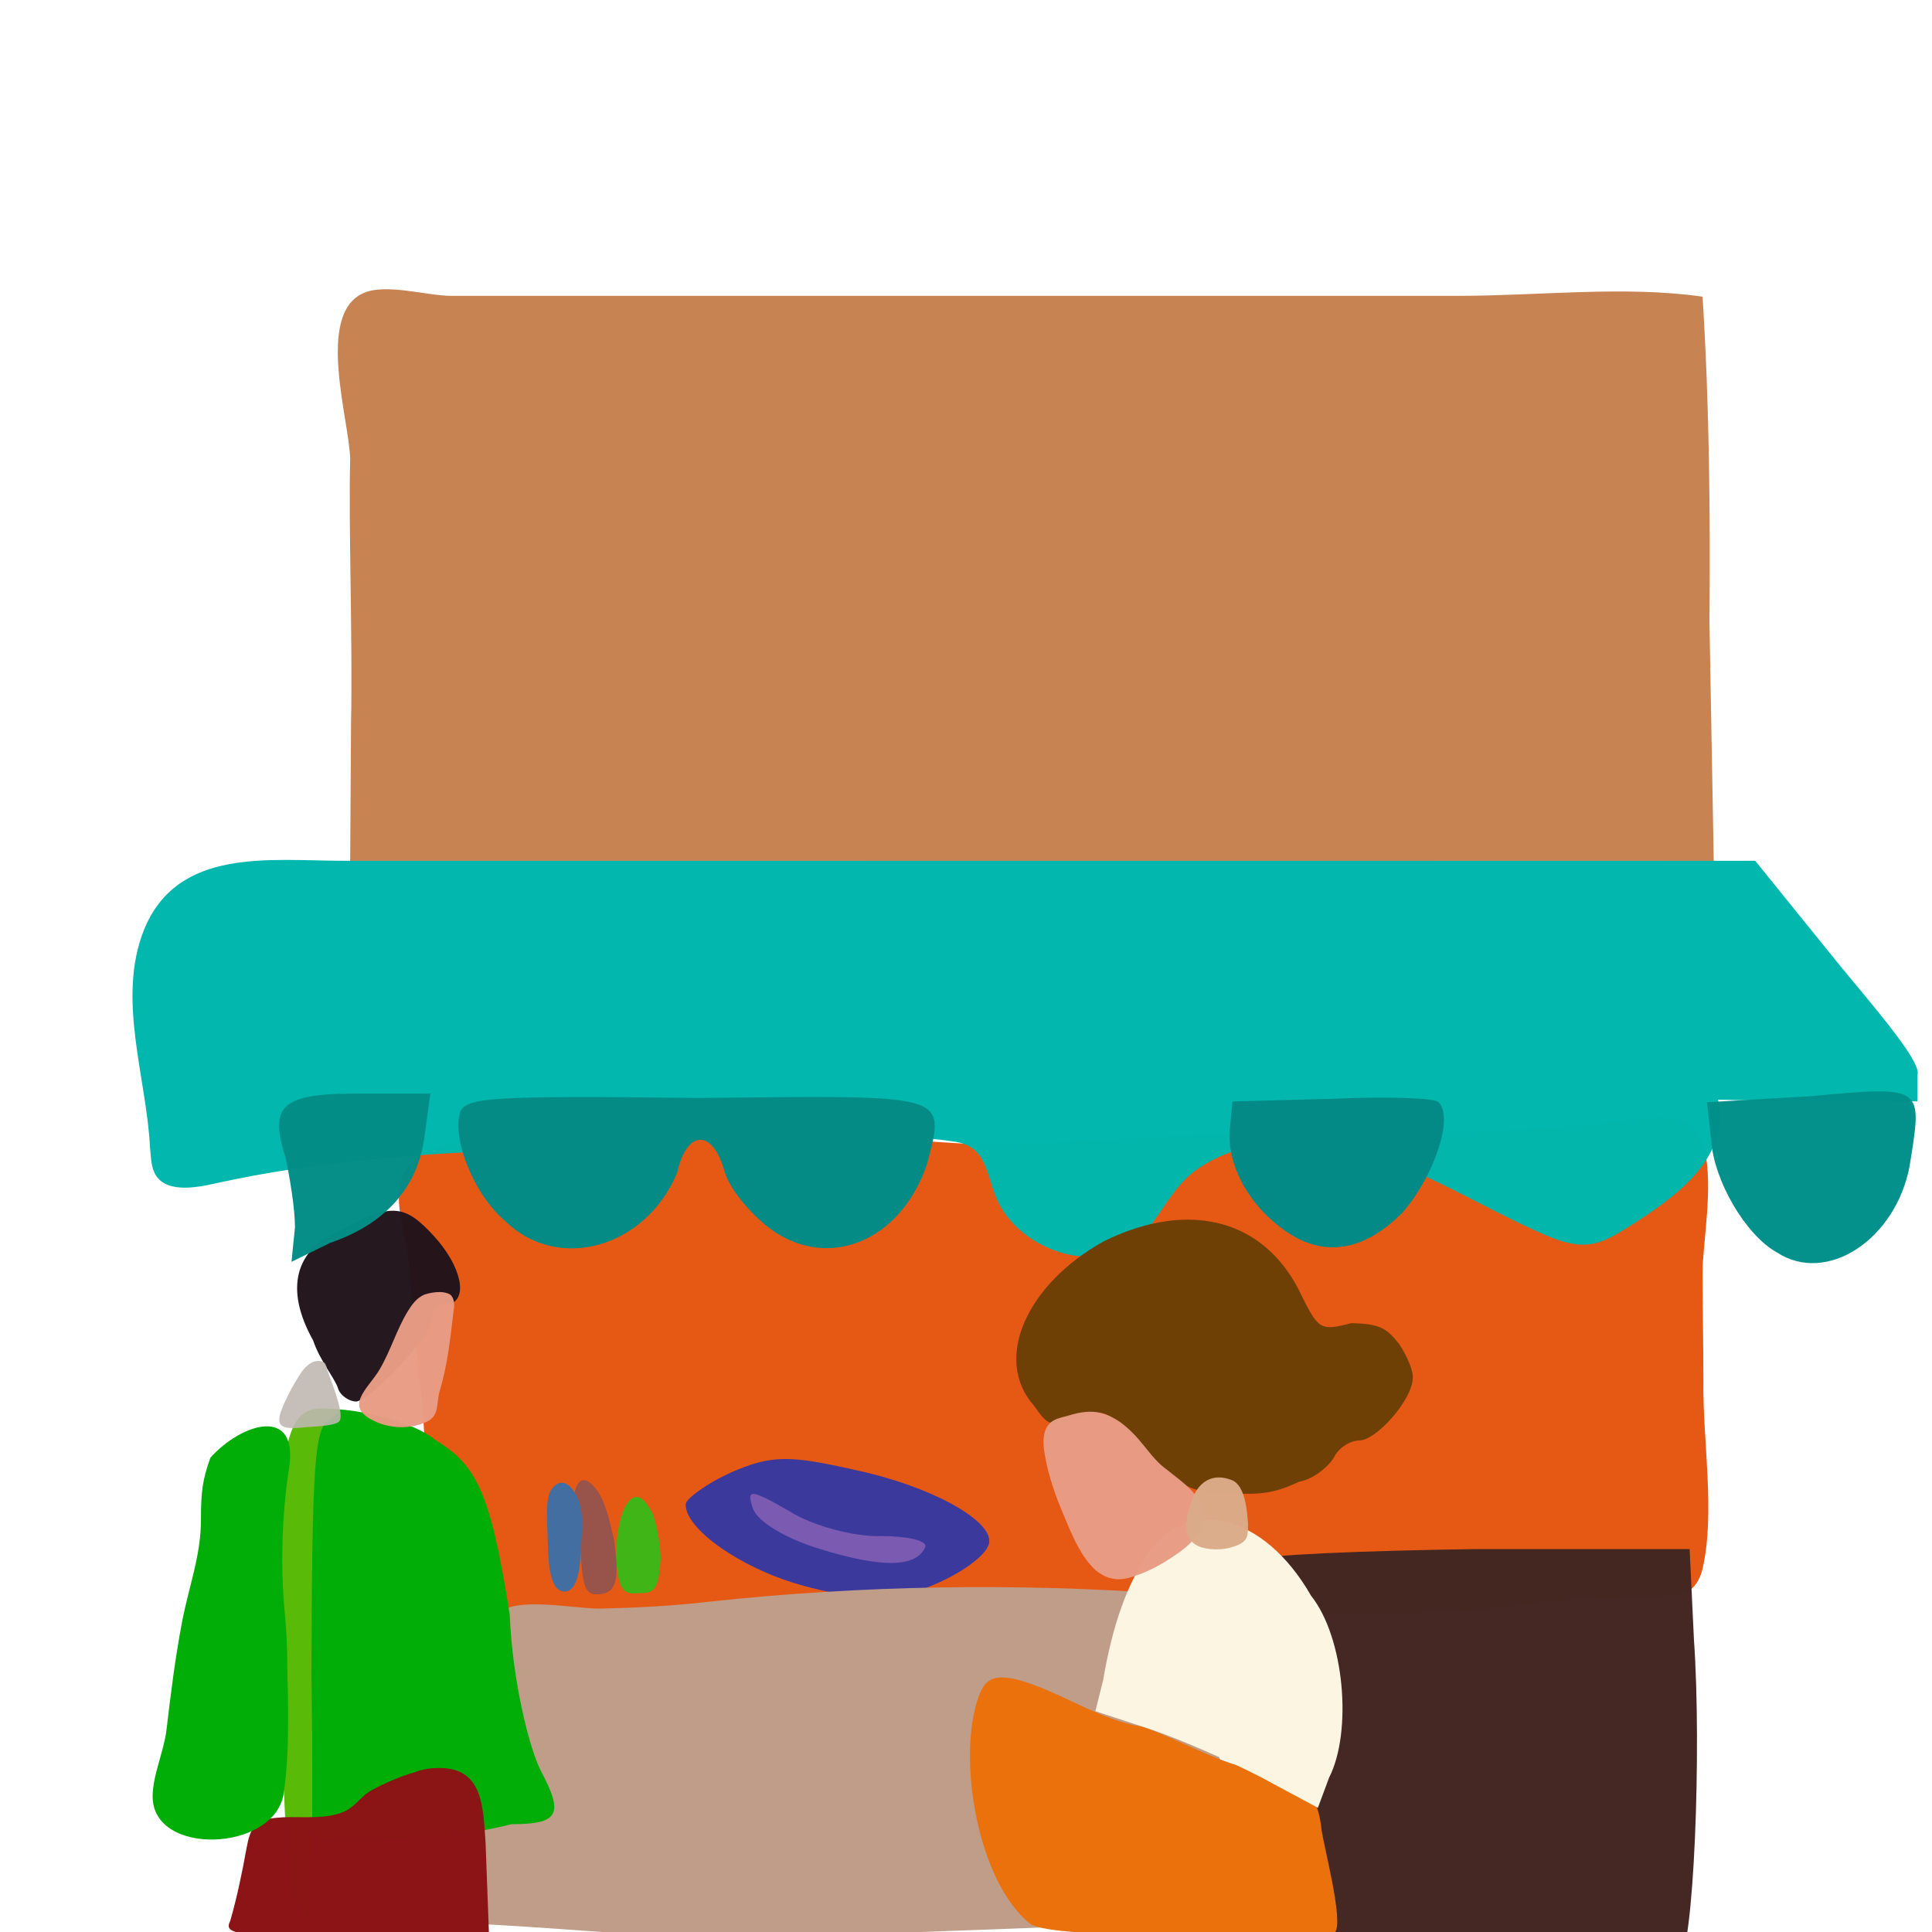 <svg xmlns="http://www.w3.org/2000/svg" width="384" height="384" viewBox="0 0 384 384">
  <defs/>
  <path fill="rgb(90.196%, 34.902%, 7.843%)" opacity="0.996" d="M338.742,228.344 C338.055,225.945 337.027,224.059 334.973,223.199 C331.543,221.656 327.602,222.172 324,222.684 C294.344,226.285 264.344,224.914 234.688,225.77 C223.203,226.113 211.887,227.141 200.402,227.484 C188.918,227.656 177.09,225.941 165.602,225.598 C144,224.57 121.715,223.887 100.113,225.77 C94.457,226.285 84,227.141 80.742,232.285 C77.312,237.598 80.914,245.484 81.258,251.141 C81.945,259.539 82.629,268.113 83.656,276.512 C85.027,287.656 84,315.941 96.855,320.91 C106.285,324.512 119.656,323.309 129.598,323.48 C141.426,323.652 153.254,323.48 165.082,323.137 C198.852,322.449 232.625,321.594 266.395,320.906 C278.91,320.562 291.766,320.734 304.281,318.848 C311.137,317.82 317.996,317.82 324.852,317.477 C331.879,317.133 336.68,318.504 338.395,311.82 C340.965,300.676 338.395,286.105 338.566,274.621 C338.566,267.422 338.395,260.051 338.395,252.852 C338.398,247.371 340.629,235.543 338.742,228.344 Z"/>
  <path fill="rgb(78.039%, 50.196%, 30.98%)" opacity="0.976" d="M69.77,143.656 C70.113,127.715 69.254,104.227 69.598,91.199 C69.426,83.484 62.742,62.57 72.168,58.285 C76.625,56.227 84.855,58.801 89.652,58.801 C108.34,58.801 127.023,58.801 145.711,58.801 C193.883,58.801 242.055,58.801 290.055,58.801 C305.656,58.801 323.141,56.742 338.398,58.973 C339.77,80.742 339.941,102 339.77,123.773 L340.625,171.258 L242.055,171.945 C184.453,171.773 127.199,171.258 69.598,171.602 L69.77,143.656"/>
  <path fill="rgb(23.137%, 22.745%, 61.176%)" d="M158.742,314.914 C146.914,311.484 136.113,303.77 136.285,298.973 C136.285,297.945 140.398,294.859 145.371,292.629 C153.258,289.199 156.855,289.199 169.715,292.113 C185.145,295.371 196.801,302.055 196.629,306.344 C196.629,309.773 186.172,315.945 177.941,317.316 C174,318.172 165.77,316.973 158.742,314.914"/>
  <path fill="rgb(26.667%, 15.294%, 13.725%)" opacity="0.991" d="M254.914,390.516 C254.914,389.66 254.059,383.66 252.684,377.488 C251.141,367.887 251.656,364.973 254.055,361.031 C255.77,358.289 257.656,350.574 257.996,343.547 C258.684,333.262 258.168,328.805 254.91,321.262 C252.68,315.949 250.625,311.148 250.625,309.949 C250.625,309.094 269.824,308.234 293.141,307.891 L335.828,307.891 L336.684,325.891 C338.227,347.66 336.684,388.289 333.598,390.004 C330.688,391.887 254.914,392.23 254.914,390.516"/>
  <path fill="rgb(0%, 71.765%, 68.235%)" opacity="0.989" d="M138.855,225.086 C127.543,225.43 116.398,226.285 105.086,227.656 C104.57,227.656 104.059,228.512 104.57,228.512 C84,229.199 63.086,230.742 42.855,235.199 C39.086,236.055 32.227,237.43 30.512,232.629 C29.996,231.258 29.996,229.715 29.824,228.172 C29.137,214.113 23.137,198.516 28.625,184.801 C35.312,168.344 53.652,171.086 68.227,171.086 C82.285,171.086 96.34,171.086 110.398,171.086 C147.426,171.086 184.629,171.086 221.656,171.086 C254.398,171.086 286.969,171.086 319.715,171.086 C329.484,171.086 339.086,171.086 348.859,171.086 L365.488,191.656 C373.719,201.598 382.117,211.371 381.09,213.77 L381.09,218.914 C367.891,218.742 354.691,218.914 341.488,218.57 C343.887,230.398 332.746,238.113 323.832,243.77 C321.602,245.141 319.203,246.684 316.633,247.199 C313.031,247.887 309.434,246.512 306.004,244.969 C293.66,239.484 282.176,231.941 268.977,228.512 C259.035,225.941 247.375,226.281 238.633,231.941 C229.719,237.598 229.719,249.598 216.348,249.77 C209.148,249.77 201.434,245.312 198.348,238.797 C195.949,233.824 196.461,228.168 190.117,226.969 C182.402,225.77 174.176,225.598 166.289,225.254 C157.027,224.914 147.941,224.742 138.855,225.086 Z"/>
  <path fill="rgb(75.294%, 61.569%, 53.725%)" d="M92.742,373.543 C92.57,369.43 94.457,365.484 95.141,361.543 C95.996,355.199 96.168,348.855 96.855,342.516 C97.199,337.887 96,324.172 99.086,320.746 C102.344,317.145 114.855,319.891 119.484,319.719 C126.684,319.547 133.715,319.203 140.914,318.348 C171.258,315.09 201.941,314.578 232.457,316.805 C240.516,337.375 245.484,359.148 247.027,381.262 C247.027,381.777 163.371,384.691 155.656,385.031 C134.57,385.887 113.656,383.145 92.398,382.289 L92.742,373.543"/>
  <path fill="rgb(91.765%, 44.314%, 4.706%)" d="M204.855,382.457 C194.227,374.059 190.113,349.199 194.57,337.027 C195.086,335.828 195.598,334.629 196.801,333.941 C198.344,333.086 200.23,333.426 201.945,333.77 C210.516,336 218.574,342 227.145,343.199 C234.344,345.77 241.203,349.887 248.574,351.598 C256.461,353.312 261.602,353.828 262.633,363.426 C262.977,366.512 267.09,381.77 265.375,383.996 C264.348,385.539 259.203,384.684 257.66,384.684 C250.633,384.684 243.43,384.684 236.402,384.684 C217.543,384.516 207.77,384 204.855,382.457"/>
  <path fill="rgb(0%, 56.471%, 54.51%)" opacity="0.981" d="M353.145,248.914 C346.973,245.484 340.629,234.684 340.117,226.629 L339.262,219.086 L359.66,217.887 C382.633,215.828 382.117,215.656 379.547,231.773 C376.801,246.344 363.086,255.43 353.145,248.914"/>
  <path fill="rgb(50.98%, 36.471%, 70.588%)" opacity="0.902" d="M163.027,307.887 C156.172,305.828 150.512,302.402 149.656,299.828 C148.285,295.887 149.141,295.887 156.855,300.344 C161.484,303.258 169.711,305.488 175.199,305.316 C180.344,305.316 184.113,306.172 183.941,307.375 C182.23,311.656 175.199,311.656 163.027,307.887"/>
  <path fill="rgb(98.431%, 96.078%, 88.235%)" opacity="0.997" d="M250.457,353.145 C244.113,349.887 234.344,345.602 228.688,343.715 L217.715,340.113 L219.258,333.941 C221.145,322.797 224.059,314.914 228.172,308.742 C236.059,297.43 251.145,300.684 260.57,317.141 C267.258,325.539 268.801,344.227 264.172,353.312 L261.941,359.312 L250.457,353.145"/>
  <path fill="rgb(1.569%, 54.118%, 52.549%)" opacity="0.998" d="M254.059,243.602 C247.715,238.629 243.773,231.086 244.457,224.23 L244.973,218.918 L264.859,218.402 C275.66,217.887 285.43,218.23 285.945,219.09 C289.031,222.176 284.918,234.004 278.746,241.031 C270.516,249.258 262.113,250.113 254.059,243.602"/>
  <path fill="rgb(1.569%, 54.51%, 52.549%)" d="M100.457,242.742 C93.941,237.258 89.656,225.77 91.543,220.801 C93.086,218.23 97.199,217.715 138.688,218.23 C189.086,217.715 187.887,217.203 184.289,231.258 C178.977,247.199 163.719,253.027 152.059,243.43 C148.973,240.859 145.031,236.402 144,232.801 C141.602,224.23 136.457,224.57 134.57,233.145 C128.398,247.887 111.086,253.027 100.457,242.742"/>
  <path fill="rgb(13.333%, 8.235%, 10.588%)" opacity="0.984" d="M67.199,276 C66.684,274.113 63.598,270.516 62.227,266.398 C56.57,256.285 58.457,248.227 68.055,244.285 C77.824,239.141 80.398,239.312 86.227,245.656 C91.711,251.656 93.082,258.172 89.312,259.199 C87.941,258.684 85.543,259.887 85.883,262.629 C84.855,266.398 73.711,278.23 70.797,278.57 C69.602,278.57 67.715,277.543 67.199,276"/>
  <path fill="rgb(43.529%, 25.098%, 2.353%)" d="M239.484,296.398 C235.715,296.055 231.426,293.141 227.141,287.656 C219.941,279.941 219.254,279.941 214.113,281.828 C208.801,283.715 208.285,283.371 205.543,279.43 C197.312,270.172 204,255.258 219.43,246.688 C236.574,238.289 251.828,242.402 258.859,257.832 C262.117,264.348 262.629,264.52 268.629,262.977 C274.113,263.148 275.484,263.832 278.059,267.09 C279.602,269.32 280.973,272.574 280.801,273.945 C280.629,278.402 273.602,286.117 270.344,286.289 C268.285,286.289 266.059,287.832 265.199,289.547 C264.172,291.434 261.086,294.004 258.172,294.52 C252.344,297.258 249.43,297.258 239.484,296.398"/>
  <path fill="rgb(24.706%, 71.373%, 9.804%)" opacity="0.993" d="M122.398,308.398 C122.914,299.141 126,294.684 128.914,299.484 C130.113,300.855 131.145,305.484 131.312,309.598 C130.969,315.426 130.285,316.797 127.027,316.625 C123.602,317.145 122.742,315.602 122.398,308.398"/>
  <path fill="rgb(59.608%, 32.549%, 29.02%)" d="M115.371,308.398 C115.371,305.141 113.828,299.828 114.172,296.914 C114.688,293.828 116.402,292.973 118.801,296.398 C120.516,298.969 121.371,303.086 122.059,306.168 C123.086,313.711 122.574,316.281 119.66,316.797 C116.23,317.312 115.887,315.77 115.371,308.398"/>
  <path fill="rgb(25.882%, 43.137%, 63.137%)" d="M108.855,305.828 C108.855,303.598 108.168,297.77 109.711,295.887 C112.109,292.801 114.684,296.402 115.367,299.488 C115.883,301.719 115.711,304.117 115.539,306.516 C115.367,308.746 115.539,316.973 111.77,316.285 C108.688,315.602 109.027,308.059 108.855,305.828"/>
  <path fill="rgb(0.392%, 67.843%, 2.745%)" opacity="0.999" d="M60.344,354.344 C58.113,337.715 57.43,294.688 58.629,287.316 C58.973,284.059 60.516,281.145 62.059,280.461 C66.344,278.918 81.258,281.832 86.402,286.117 C94.461,291.09 97.375,295.719 101.316,320.918 C101.832,334.117 105.258,347.832 107.66,352.289 C112.117,360.688 110.918,362.574 101.66,362.574 C91.375,365.145 81.09,365.832 70.461,365.66 C67.547,365.66 63.434,366.516 61.719,363.773 C60.688,361.543 60.688,356.914 60.344,354.344"/>
  <path fill="rgb(90.98%, 61.176%, 52.157%)" opacity="0.978" d="M87.43,276.344 C86.574,279.086 87.602,281.656 84.172,282.859 C81.086,284.059 77.484,283.887 74.57,282.516 C68.055,279.602 73.199,276 75.426,272.23 C77.656,268.461 78.855,264.172 81.082,260.574 C81.938,259.203 82.797,258.004 84.34,257.316 C85.367,256.973 86.398,256.801 87.426,256.801 C88.113,256.801 88.969,256.973 89.484,257.316 C90.34,258.004 90.34,259.375 90.172,260.402 C89.484,266.059 88.973,271.199 87.43,276.344 Z"/>
  <path fill="rgb(1.569%, 55.294%, 52.941%)" opacity="0.986" d="M58.629,243.941 C58.629,240.172 57.602,234 56.742,230.055 C53.312,219.254 56.227,217.199 72.684,217.367 L85.539,217.367 L84.34,226.109 C82.969,236.051 76.625,243.254 65.652,247.023 L57.938,250.793 L58.629,243.941"/>
  <path fill="rgb(90.98%, 61.176%, 52.157%)" opacity="0.978" d="M227.484,287.484 C228.855,289.199 230.227,290.914 231.941,292.113 C234.855,294.512 239.312,297.258 239.141,301.543 C239.141,304.457 236.742,306.855 234.34,308.57 C231.941,310.285 229.367,311.828 226.625,312.855 C225.254,313.371 223.883,313.883 222.34,313.883 C220.109,313.883 218.055,312.684 216.684,310.969 C214.285,308.227 212.742,304.281 211.371,301.027 C209.828,297.426 208.457,293.484 207.77,289.715 C207.426,287.828 207.082,285.773 207.941,283.887 C208.969,281.828 211.027,281.828 213.086,281.145 C216.855,280.117 219.43,280.457 222.688,282.688 C224.57,284.059 226.113,285.77 227.484,287.484 Z"/>
  <path fill="rgb(34.902%, 73.333%, 3.137%)" d="M58.285,376.285 C55.543,369.258 54.855,295.027 57.43,285.941 C58.629,281.828 60.344,279.941 63.945,279.941 C67.715,279.941 68.059,280.457 65.488,282.172 C62.402,283.715 62.059,291.941 61.887,333.086 C62.398,360 61.715,382.113 61.715,382.285 C61.199,382.113 59.656,379.371 58.285,376.285"/>
  <path fill="rgb(54.902%, 7.843%, 8.627%)" opacity="0.994" d="M45.77,381.77 C47.141,376.969 48.168,372 49.027,367.199 C49.371,365.484 49.715,363.77 50.914,362.742 C52.285,361.371 54.344,361.371 56.227,361.199 C60.168,361.027 65.312,361.715 68.914,359.828 C70.973,358.629 72,356.742 74.059,355.715 C76.629,354.344 79.371,353.145 82.289,352.285 C83.66,351.77 85.203,351.43 86.574,351.43 C96.176,350.914 96.004,359.316 96.516,366.344 L97.203,384.859 L71.488,384.859 C46.629,384.855 44.398,384.516 45.77,381.77"/>
  <path fill="rgb(86.275%, 67.059%, 54.118%)" opacity="0.973" d="M244.801,294.172 C247.543,295.199 247.887,300.516 248.059,302.914 C248.059,304.973 248.059,306.172 246.172,307.027 C243.941,308.055 241.199,308.227 238.801,307.543 C234.516,306.172 235.715,301.543 236.914,298.113 C238.113,294.688 240.855,292.629 244.801,294.172 Z"/>
  <path fill="rgb(74.902%, 72.157%, 69.412%)" opacity="0.893" d="M67.543,282.344 C67.027,283.543 61.371,283.543 60.344,283.715 C55.371,284.23 54.344,283.371 56.742,278.402 C57.43,276.859 58.285,275.316 59.141,273.945 C59.828,272.746 60.684,271.547 61.883,270.859 C62.738,270.344 64.113,270.344 64.625,271.031 C64.797,271.375 64.969,271.719 64.969,272.059 C65.656,274.113 68.398,280.629 67.543,282.344 Z"/>
  <path fill="rgb(0.392%, 67.843%, 2.745%)" opacity="0.999" d="M57.086,330.344 C57.086,327.086 56.914,323.656 56.57,320.23 C55.715,311.316 56.055,300.859 57.426,291.945 C59.484,279.43 48.168,282.688 41.824,289.715 C40.281,294 39.938,296.402 39.938,302.059 C39.938,309.258 37.539,315.258 36.168,322.457 C34.797,329.656 33.938,336.688 33.082,343.887 C32.566,348.172 30.34,352.801 30.34,357.086 C30.34,369.086 54.684,368.059 56.398,356.398 C57.602,348.172 57.258,338.742 57.086,330.344 Z"/>
</svg>

